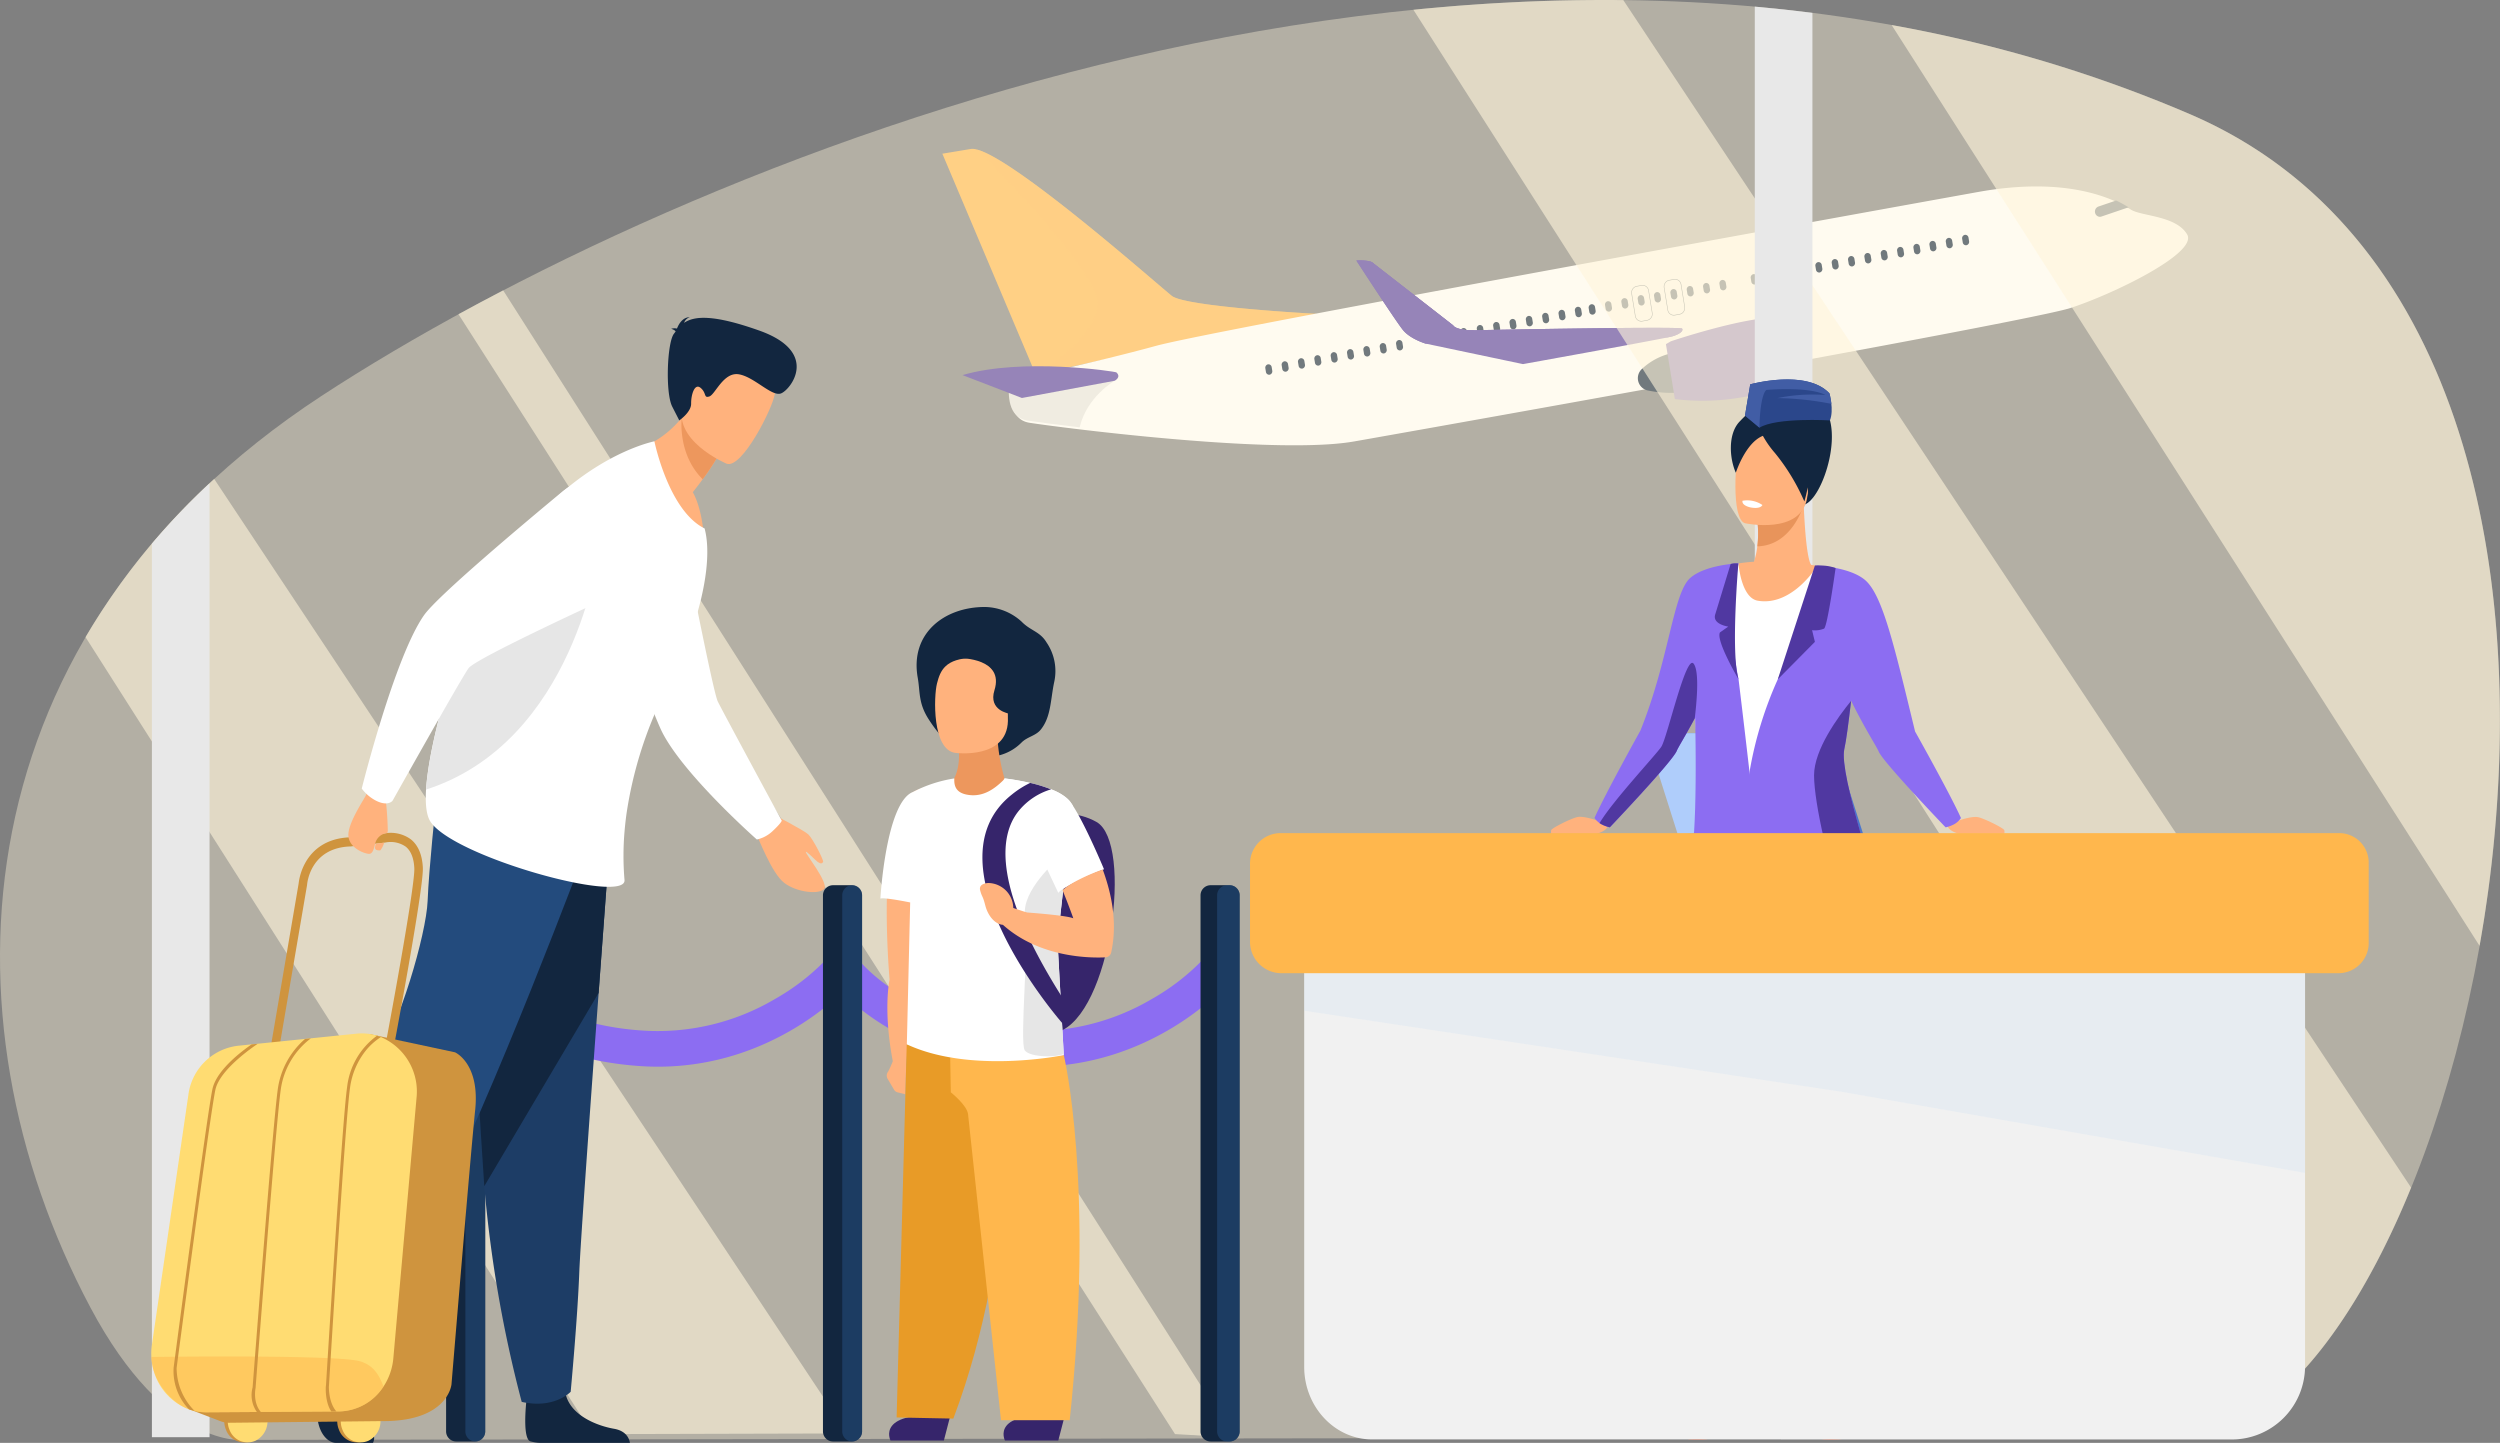 <svg xmlns="http://www.w3.org/2000/svg" width="548" height="316.279" viewBox="0 0 548 316.279">
  <rect x="0" y="0" width="548" height="316.279" fill="#808080" stroke="none"/>
  <g id="banner-princiapal" transform="translate(-862 -165.279)">
    <g id="Group_92249" data-name="Group 92249" transform="translate(1068.564 197.906)">
      <path id="Path_134944" data-name="Path 134944" d="M-3534.678,724.155l20.446,48.353.564-.122,61.033-13.122s-28.643-1.51-31.733-3.933c-2.91-2.284-33.936-29.779-42.726-32.085a3.381,3.381,0,0,0-1.356-.128Z" transform="translate(3534.678 -723.092)" fill="#ffb74d"/>
      <path id="Path_134945" data-name="Path 134945" d="M-3509.2,772.461l61.033-13.122s-28.644-1.51-31.732-3.934c-2.91-2.284-33.937-29.779-42.727-32.085,8.084,8.112,26.859,27.683,26.419,34.054C-3496.623,763.443-3505,769.695-3509.2,772.461Z" transform="translate(3530.207 -723.167)" fill="#ffb74d" opacity="0.5" style="mix-blend-mode: multiply;isolation: isolate"/>
      <path id="Path_134946" data-name="Path 134946" d="M-3506.753,787.154c1.428.228,5.69.818,11.534,1.513,16.8,2,46.65,4.876,59.647,2.594,11.659-2.046,73.311-13.016,115.937-20.994,21.4-4.005,38.01-7.259,41.077-8.25,9.167-2.963,28.009-12.02,25.62-16.129s-9.931-3.993-12.254-5.4c-.032-.019-.063-.038-.1-.06a30.086,30.086,0,0,0-2.725-1.489c-4.591-2.2-14.148-5.265-30.3-2.446,0,0-25.688,4.626-57.736,10.474-49.675,9.065-114.63,21.064-122.859,23.321-13.535,3.713-31.546,7.541-31.546,7.541s-.1.463-.182,1.189C-3510.912,781.377-3510.985,786.471-3506.753,787.154Z" transform="translate(3525.802 -727.118)" fill="#fff"/>
      <path id="Path_134947" data-name="Path 134947" d="M-3507.533,807.448c1.427.23,5.691.819,11.532,1.513,1.6-6.768,7.684-10.219,7.684-10.219l-23.106.572C-3511.692,801.67-3511.767,806.766-3507.533,807.448Z" transform="translate(3526.092 -747.91)" fill="#e6e6e6"/>
      <g id="Group_92247" data-name="Group 92247" transform="translate(70.788 11.326)">
        <g id="Group_92245" data-name="Group 92245" transform="translate(80.241)">
          <g id="Group_92242" data-name="Group 92242" transform="translate(26.159 7.518)">
            <path id="Path_134948" data-name="Path 134948" d="M-3241.3,762.027a.712.712,0,0,1,.815.613l.128.785a.753.753,0,0,1-.574.872.713.713,0,0,1-.815-.613l-.129-.785A.753.753,0,0,1-3241.3,762.027Z" transform="translate(3248.89 -754.705)" fill="#12263f"/>
            <path id="Path_134949" data-name="Path 134949" d="M-3252.436,763.964a.712.712,0,0,1,.815.613l.127.785a.751.751,0,0,1-.573.87.712.712,0,0,1-.815-.612l-.128-.785A.752.752,0,0,1-3252.436,763.964Z" transform="translate(3253.02 -755.341)" fill="#12263f"/>
            <path id="Path_134950" data-name="Path 134950" d="M-3235.6,761.036a.713.713,0,0,1,.815.613l.128.786a.752.752,0,0,1-.574.871.713.713,0,0,1-.815-.613l-.128-.785A.752.752,0,0,1-3235.6,761.036Z" transform="translate(3246.777 -754.38)" fill="#12263f"/>
            <path id="Path_134951" data-name="Path 134951" d="M-3229.909,760.045a.713.713,0,0,1,.815.613l.128.786a.751.751,0,0,1-.573.871.713.713,0,0,1-.815-.613l-.128-.785A.753.753,0,0,1-3229.909,760.045Z" transform="translate(3244.665 -754.055)" fill="#12263f"/>
            <path id="Path_134952" data-name="Path 134952" d="M-3224.215,759.054a.714.714,0,0,1,.816.613l.128.786a.752.752,0,0,1-.574.871.713.713,0,0,1-.815-.614l-.127-.786A.752.752,0,0,1-3224.215,759.054Z" transform="translate(3242.552 -753.73)" fill="#12263f"/>
            <path id="Path_134953" data-name="Path 134953" d="M-3218.519,758.064h0a.713.713,0,0,1,.815.613l.128.786a.752.752,0,0,1-.573.871h0a.713.713,0,0,1-.815-.613l-.128-.785A.751.751,0,0,1-3218.519,758.064Z" transform="translate(3240.439 -753.405)" fill="#12263f"/>
            <path id="Path_134954" data-name="Path 134954" d="M-3212.825,757.073a.712.712,0,0,1,.816.613l.128.786a.752.752,0,0,1-.574.871.713.713,0,0,1-.815-.613l-.128-.785A.753.753,0,0,1-3212.825,757.073Z" transform="translate(3238.327 -753.08)" fill="#12263f"/>
            <path id="Path_134955" data-name="Path 134955" d="M-3207.129,756.082a.712.712,0,0,1,.815.613l.128.786a.752.752,0,0,1-.573.871.713.713,0,0,1-.816-.613l-.127-.786A.752.752,0,0,1-3207.129,756.082Z" transform="translate(3236.215 -752.755)" fill="#12263f"/>
            <path id="Path_134956" data-name="Path 134956" d="M-3201.433,755.091a.713.713,0,0,1,.815.613l.128.786a.752.752,0,0,1-.574.871.713.713,0,0,1-.815-.613l-.127-.786A.752.752,0,0,1-3201.433,755.091Z" transform="translate(3234.102 -752.43)" fill="#12263f"/>
            <path id="Path_134957" data-name="Path 134957" d="M-3195.739,754.1a.713.713,0,0,1,.815.613l.128.785a.752.752,0,0,1-.573.871.713.713,0,0,1-.816-.613l-.127-.785A.751.751,0,0,1-3195.739,754.1Z" transform="translate(3231.99 -752.105)" fill="#12263f"/>
            <path id="Path_134958" data-name="Path 134958" d="M-3190.158,753.13a.713.713,0,0,1,.815.613l.128.786a.752.752,0,0,1-.573.871.713.713,0,0,1-.816-.613l-.128-.785A.753.753,0,0,1-3190.158,753.13Z" transform="translate(3229.92 -751.787)" fill="#12263f"/>
            <path id="Path_134959" data-name="Path 134959" d="M-3184.462,752.139a.713.713,0,0,1,.815.613l.128.785a.753.753,0,0,1-.574.871.712.712,0,0,1-.815-.613l-.128-.785A.752.752,0,0,1-3184.462,752.139Z" transform="translate(3227.808 -751.462)" fill="#12263f"/>
            <path id="Path_134960" data-name="Path 134960" d="M-3178.767,751.148a.713.713,0,0,1,.815.613l.128.786a.752.752,0,0,1-.573.87.712.712,0,0,1-.816-.612l-.128-.786A.753.753,0,0,1-3178.767,751.148Z" transform="translate(3225.695 -751.137)" fill="#12263f"/>
          </g>
          <path id="Path_134961" data-name="Path 134961" d="M-3132.312,741.27l3.895-1.322a30.38,30.38,0,0,1,2.725,1.489l-5.965,2.029a1.008,1.008,0,0,1-.342.053,1.1,1.1,0,0,1-1.013-.8A1.174,1.174,0,0,1-3132.312,741.27Z" transform="translate(3234.684 -739.948)" fill="#12263f"/>
          <g id="Group_92243" data-name="Group 92243" transform="translate(7.118 17.202)">
            <path id="Path_134962" data-name="Path 134962" d="M-3281.116,773.552a1.3,1.3,0,0,0,.238-.022l1.089-.2a1.364,1.364,0,0,0,.893-.606,1.545,1.545,0,0,0,.233-1.1l-.79-4.849a1.393,1.393,0,0,0-1.6-1.2l-1.089.2a1.363,1.363,0,0,0-.892.606,1.542,1.542,0,0,0-.233,1.1l.79,4.849A1.414,1.414,0,0,0-3281.116,773.552Zm.219-.139a1.285,1.285,0,0,1-1.472-1.105l-.79-4.849a1.422,1.422,0,0,1,.215-1.013,1.257,1.257,0,0,1,.82-.558l1.09-.2a1.284,1.284,0,0,1,1.471,1.105l.789,4.849a1.422,1.422,0,0,1-.214,1.013,1.258,1.258,0,0,1-.822.558Z" transform="translate(3283.287 -765.548)" fill="#12263f"/>
          </g>
          <g id="Group_92244" data-name="Group 92244" transform="translate(0 18.524)">
            <path id="Path_134963" data-name="Path 134963" d="M-3292.43,775.521a1.294,1.294,0,0,0,.237-.022l1.09-.2a1.472,1.472,0,0,0,1.125-1.707l-.79-4.849a1.392,1.392,0,0,0-1.6-1.2l-1.09.2a1.474,1.474,0,0,0-1.125,1.707l.79,4.849A1.414,1.414,0,0,0-3292.43,775.521Zm.219-.138a1.284,1.284,0,0,1-1.471-1.105l-.789-4.849a1.355,1.355,0,0,1,1.034-1.572l1.09-.2a1.285,1.285,0,0,1,1.472,1.105l.789,4.849a1.354,1.354,0,0,1-1.035,1.571Z" transform="translate(3294.602 -767.516)" fill="#12263f"/>
          </g>
        </g>
        <g id="Group_92246" data-name="Group 92246" transform="translate(0 17.404)">
          <path id="Path_134964" data-name="Path 134964" d="M-3421.57,793.386a.713.713,0,0,1,.816.613l.128.786a.753.753,0,0,1-.574.871.713.713,0,0,1-.815-.613l-.128-.786A.753.753,0,0,1-3421.57,793.386Z" transform="translate(3422.154 -774.879)" fill="#12263f"/>
          <path id="Path_134965" data-name="Path 134965" d="M-3415.874,792.4a.713.713,0,0,1,.815.612l.128.785a.752.752,0,0,1-.573.871.713.713,0,0,1-.816-.613l-.128-.786A.751.751,0,0,1-3415.874,792.4Z" transform="translate(3420.041 -774.554)" fill="#12263f"/>
          <path id="Path_134966" data-name="Path 134966" d="M-3410.179,791.4a.713.713,0,0,1,.816.613l.128.785a.752.752,0,0,1-.574.871.712.712,0,0,1-.815-.613l-.128-.785A.752.752,0,0,1-3410.179,791.4Z" transform="translate(3417.928 -774.229)" fill="#12263f"/>
          <path id="Path_134967" data-name="Path 134967" d="M-3404.483,790.414a.713.713,0,0,1,.815.613l.128.786a.752.752,0,0,1-.574.871.713.713,0,0,1-.815-.613l-.128-.785A.751.751,0,0,1-3404.483,790.414Z" transform="translate(3415.816 -773.904)" fill="#12263f"/>
          <path id="Path_134968" data-name="Path 134968" d="M-3398.789,789.422a.712.712,0,0,1,.816.613l.128.785a.752.752,0,0,1-.573.871.712.712,0,0,1-.815-.613l-.128-.786A.752.752,0,0,1-3398.789,789.422Z" transform="translate(3413.704 -773.579)" fill="#12263f"/>
          <path id="Path_134969" data-name="Path 134969" d="M-3393.093,788.433a.712.712,0,0,1,.815.612l.128.786a.752.752,0,0,1-.574.871.713.713,0,0,1-.816-.613l-.127-.785A.751.751,0,0,1-3393.093,788.433Z" transform="translate(3411.591 -773.254)" fill="#12263f"/>
          <path id="Path_134970" data-name="Path 134970" d="M-3387.4,787.441a.713.713,0,0,1,.815.614l.128.785a.752.752,0,0,1-.573.871.712.712,0,0,1-.815-.612l-.128-.785A.753.753,0,0,1-3387.4,787.441Z" transform="translate(3409.479 -772.928)" fill="#12263f"/>
          <path id="Path_134971" data-name="Path 134971" d="M-3381.7,786.451a.712.712,0,0,1,.815.613l.128.786a.752.752,0,0,1-.573.871.713.713,0,0,1-.815-.613l-.128-.785A.753.753,0,0,1-3381.7,786.451Z" transform="translate(3407.366 -772.604)" fill="#12263f"/>
          <path id="Path_134972" data-name="Path 134972" d="M-3376.009,785.46a.714.714,0,0,1,.816.613l.128.786a.752.752,0,0,1-.574.871.712.712,0,0,1-.815-.613l-.128-.786A.752.752,0,0,1-3376.009,785.46Z" transform="translate(3405.254 -772.279)" fill="#12263f"/>
          <path id="Path_134973" data-name="Path 134973" d="M-3308.9,773.786a.713.713,0,0,1,.816.613l.128.786a.752.752,0,0,1-.574.871.712.712,0,0,1-.815-.613l-.128-.786A.753.753,0,0,1-3308.9,773.786Z" transform="translate(3380.363 -768.449)" fill="#12263f"/>
          <path id="Path_134974" data-name="Path 134974" d="M-3303.205,772.795a.714.714,0,0,1,.816.614l.128.785a.753.753,0,0,1-.574.871h0a.714.714,0,0,1-.816-.613l-.127-.786A.752.752,0,0,1-3303.205,772.795Z" transform="translate(3378.251 -768.124)" fill="#12263f"/>
          <path id="Path_134975" data-name="Path 134975" d="M-3297.51,771.8a.713.713,0,0,1,.816.613l.128.786a.753.753,0,0,1-.574.871.713.713,0,0,1-.815-.613l-.128-.786A.751.751,0,0,1-3297.51,771.8Z" transform="translate(3376.138 -767.799)" fill="#12263f"/>
          <path id="Path_134976" data-name="Path 134976" d="M-3291.815,770.814a.713.713,0,0,1,.815.613l.128.786a.752.752,0,0,1-.574.871.712.712,0,0,1-.815-.613l-.129-.786A.753.753,0,0,1-3291.815,770.814Z" transform="translate(3374.026 -767.474)" fill="#12263f"/>
          <path id="Path_134977" data-name="Path 134977" d="M-3286.12,769.823a.713.713,0,0,1,.815.613l.128.785a.752.752,0,0,1-.574.871.713.713,0,0,1-.815-.613l-.128-.786A.753.753,0,0,1-3286.12,769.823Z" transform="translate(3371.913 -767.149)" fill="#12263f"/>
          <path id="Path_134978" data-name="Path 134978" d="M-3280.425,768.832a.713.713,0,0,1,.816.614l.128.785a.753.753,0,0,1-.573.871.713.713,0,0,1-.816-.614l-.128-.785A.753.753,0,0,1-3280.425,768.832Z" transform="translate(3369.801 -766.824)" fill="#12263f"/>
          <path id="Path_134979" data-name="Path 134979" d="M-3274.729,767.842a.713.713,0,0,1,.816.613l.128.786a.753.753,0,0,1-.574.871.712.712,0,0,1-.815-.613l-.128-.785A.752.752,0,0,1-3274.729,767.842Z" transform="translate(3367.688 -766.499)" fill="#12263f"/>
          <path id="Path_134980" data-name="Path 134980" d="M-3269.034,766.851a.712.712,0,0,1,.815.613l.128.786a.753.753,0,0,1-.573.871.712.712,0,0,1-.815-.613l-.128-.786A.752.752,0,0,1-3269.034,766.851Z" transform="translate(3365.576 -766.174)" fill="#12263f"/>
          <path id="Path_134981" data-name="Path 134981" d="M-3263.339,765.86a.712.712,0,0,1,.815.613l.129.785a.752.752,0,0,1-.574.871.712.712,0,0,1-.815-.613l-.128-.785A.753.753,0,0,1-3263.339,765.86Z" transform="translate(3363.464 -765.849)" fill="#12263f"/>
          <path id="Path_134982" data-name="Path 134982" d="M-3359.267,782.548a.713.713,0,0,1,.815.613l.128.786a.753.753,0,0,1-.574.871.712.712,0,0,1-.815-.613l-.128-.785A.752.752,0,0,1-3359.267,782.548Z" transform="translate(3399.044 -771.323)" fill="#12263f"/>
          <path id="Path_134983" data-name="Path 134983" d="M-3353.572,781.557a.714.714,0,0,1,.816.613l.128.785a.752.752,0,0,1-.573.871.713.713,0,0,1-.816-.613l-.128-.786A.752.752,0,0,1-3353.572,781.557Z" transform="translate(3396.932 -770.998)" fill="#12263f"/>
          <path id="Path_134984" data-name="Path 134984" d="M-3347.877,780.566a.713.713,0,0,1,.815.614l.128.785a.751.751,0,0,1-.573.871.713.713,0,0,1-.815-.613l-.128-.786A.753.753,0,0,1-3347.877,780.566Z" transform="translate(3394.82 -770.673)" fill="#12263f"/>
          <path id="Path_134985" data-name="Path 134985" d="M-3342.181,779.576a.713.713,0,0,1,.815.613l.128.786a.752.752,0,0,1-.574.871.714.714,0,0,1-.815-.613l-.128-.786A.753.753,0,0,1-3342.181,779.576Z" transform="translate(3392.708 -770.348)" fill="#12263f"/>
          <path id="Path_134986" data-name="Path 134986" d="M-3336.487,778.585a.714.714,0,0,1,.816.613l.127.786a.752.752,0,0,1-.573.871.713.713,0,0,1-.815-.613l-.128-.786A.753.753,0,0,1-3336.487,778.585Z" transform="translate(3390.595 -770.023)" fill="#12263f"/>
          <path id="Path_134987" data-name="Path 134987" d="M-3330.792,777.594a.714.714,0,0,1,.816.613l.128.786a.752.752,0,0,1-.574.871.713.713,0,0,1-.815-.613l-.128-.786A.752.752,0,0,1-3330.792,777.594Z" transform="translate(3388.483 -769.698)" fill="#12263f"/>
          <path id="Path_134988" data-name="Path 134988" d="M-3325.1,776.6a.713.713,0,0,1,.815.613l.128.785a.753.753,0,0,1-.574.871.713.713,0,0,1-.815-.613l-.128-.785A.752.752,0,0,1-3325.1,776.6Z" transform="translate(3386.371 -769.373)" fill="#12263f"/>
          <path id="Path_134989" data-name="Path 134989" d="M-3319.4,775.613a.713.713,0,0,1,.816.613l.128.786a.753.753,0,0,1-.574.871.712.712,0,0,1-.815-.613l-.128-.786A.751.751,0,0,1-3319.4,775.613Z" transform="translate(3384.258 -769.048)" fill="#12263f"/>
          <path id="Path_134990" data-name="Path 134990" d="M-3313.707,774.622a.714.714,0,0,1,.816.613l.127.786a.752.752,0,0,1-.574.871.712.712,0,0,1-.815-.612l-.128-.786A.751.751,0,0,1-3313.707,774.622Z" transform="translate(3382.146 -768.723)" fill="#12263f"/>
        </g>
      </g>
      <path id="Path_134991" data-name="Path 134991" d="M-3290.268,797.861a2.754,2.754,0,0,1-1.139-4.726,13.952,13.952,0,0,1,6.558-3.438c5.4-.944,3.645,8.254,1.856,8.646A25.735,25.735,0,0,1-3290.268,797.861Z" transform="translate(3444.786 -744.921)" fill="#12263f"/>
      <path id="Path_134992" data-name="Path 134992" d="M-3282.555,783.941l1.962,12.045a49.559,49.559,0,0,0,14.8-.413,40.19,40.19,0,0,0,11.091-3.231,13.975,13.975,0,0,0,1.852-1.032l-2.056-12.626a5.467,5.467,0,0,0-2.11-.542c-7.18-.657-24.467,5.181-24.467,5.181Z" transform="translate(3441.162 -741.135)" fill="#5038a1"/>
      <path id="Path_134993" data-name="Path 134993" d="M-3241.95,778.166l2.313,14.2a13.976,13.976,0,0,0,1.852-1.032l-2.056-12.626A5.471,5.471,0,0,0-3241.95,778.166Z" transform="translate(3426.101 -741.16)" fill="#ffb74d"/>
      <g id="Group_92248" data-name="Group 92248" transform="translate(90.746 24.439)">
        <path id="Path_134994" data-name="Path 134994" d="M-3390.427,759.508s8.615,13.266,10.228,15.244,4.974,2.972,4.974,2.972l.02,0,21.308,4.486s26.068-4.693,31.734-5.858h0c.514-.107.861-.184,1-.225,1.715-.5,2.491-1.242,2.134-1.715s-40.759.26-45.229.372l-.128,0c-4.353.086-4.815-1.063-4.815-1.063l-17.352-13.5a2.034,2.034,0,0,0-.994-.55A9.22,9.22,0,0,0-3390.427,759.508Z" transform="translate(3390.427 -759.464)" fill="#5038a1"/>
        <path id="Path_134995" data-name="Path 134995" d="M-3385.844,759.781c4.681,3.878,17.627,14.567,18.842,15.256,1.3.742,37.616,1.278,46.538,1.422h0c.513-.107.86-.184,1-.225,1.715-.5,2.492-1.243,2.134-1.715s-40.759.26-45.229.372-4.944-1.06-4.944-1.06l-17.351-13.5A2.033,2.033,0,0,0-3385.844,759.781Z" transform="translate(3388.727 -759.568)" fill="#5038a1"/>
        <path id="Path_134996" data-name="Path 134996" d="M-3390.427,759.508s8.615,13.266,10.228,15.244,4.974,2.972,4.974,2.972l.02,0a43.945,43.945,0,0,0,10.823-2.938c-4.353.086-4.815-1.063-4.815-1.063l-17.352-13.5a2.034,2.034,0,0,0-.994-.55A9.22,9.22,0,0,0-3390.427,759.508Z" transform="translate(3390.427 -759.464)" fill="#5038a1"/>
      </g>
      <path id="Path_134997" data-name="Path 134997" d="M-3493.919,795.361c-.229-.214-20.662-3.274-33.726.592l13.014,5.015,20.336-3.778S-3492.772,796.427-3493.919,795.361Z" transform="translate(3532.07 -746.357)" fill="#5038a1"/>
    </g>
    <path id="Path_134998" data-name="Path 134998" d="M-3382.86,699.614c-150.832-64.988-332.341,11.064-409.749,61.744-79.224,51.869-84.587,135.78-50.635,199.731,16.6,31.266,33.654,29.069,33.654,29.069s387.868-.574,424.7-.574C-3323.44,989.584-3265.52,750.171-3382.86,699.614Z" transform="translate(4725.034 -509.258)" fill="#fff5db" opacity="0.4"/>
    <g id="Group_92251" data-name="Group 92251" transform="translate(880.743 165.28)" opacity="0.6">
      <path id="Path_135000" data-name="Path 135000" d="M-3667.815,1040l-138.812-209.235a149.64,149.64,0,0,0-28.2,34.68l111.163,174.707Z" transform="translate(3834.83 -725.79)" fill="#fff5db"/>
      <path id="Path_135001" data-name="Path 135001" d="M-3534.892,1020.71l-160.182-251.453q-5.029,2.619-9.8,5.227l157.066,245.478Z" transform="translate(3786.626 -705.611)" fill="#fff5db"/>
      <path id="Path_135002" data-name="Path 135002" d="M-3372.139,676.68l192.278,301.155c9.877-9.664,18.973-24.715,26.416-42.978l-172.687-260.3A414.538,414.538,0,0,0-3372.139,676.68Z" transform="translate(3663.212 -674.538)" fill="#fff5db"/>
      <path id="Path_135003" data-name="Path 135003" d="M-3140,702.294a300.381,300.381,0,0,0-65.5-19.587l128.872,201.832C-3064.089,813.993-3075.863,729.93-3140,702.294Z" transform="translate(3601.405 -677.218)" fill="#fff5db"/>
    </g>
    <g id="Group_92256" data-name="Group 92256" transform="translate(959.785 359.317)">
      <g id="Group_92254" data-name="Group 92254" transform="translate(2.192 16.371)">
        <path id="Path_135026" data-name="Path 135026" d="M-3659.852,1011.082c25.5,0,41.046-16.93,41.724-17.683l-5.267-5.409,2.633,2.7-2.628-2.711a49.074,49.074,0,0,1-10.759,8.231,50.527,50.527,0,0,1-28.9,6.963c-24.4-1.521-35.307-15.365-35.414-15.5l-5.649,4.951c.521.678,13.074,16.627,40.636,18.345Q-3661.631,1011.083-3659.852,1011.082Z" transform="translate(3704.11 -987.673)" fill="#8c6df2"/>
      </g>
      <g id="Group_92255" data-name="Group 92255" transform="translate(84.798 16.371)">
        <path id="Path_135027" data-name="Path 135027" d="M-3528.54,1011.082c25.5,0,41.046-16.93,41.724-17.683l-5.267-5.409,2.634,2.7-2.628-2.711a49.1,49.1,0,0,1-10.759,8.231,50.526,50.526,0,0,1-28.9,6.963c-24.4-1.521-35.306-15.365-35.414-15.5l-5.649,4.951c.521.678,13.075,16.627,40.637,18.345Q-3530.32,1011.083-3528.54,1011.082Z" transform="translate(3572.798 -987.673)" fill="#8c6df2"/>
      </g>
      <path id="Path_135028" data-name="Path 135028" d="M-3444.718,965.493v117.571a2.217,2.217,0,0,0,2.237,2.184h4.1a2.217,2.217,0,0,0,2.237-2.184V965.493a2.217,2.217,0,0,0-2.237-2.184h-4.1A2.217,2.217,0,0,0-3444.718,965.493Z" transform="translate(3610.09 -963.309)" fill="#12263f"/>
      <path id="Path_135029" data-name="Path 135029" d="M-3438.939,965.493v117.571a2.217,2.217,0,0,0,2.236,2.184h.466a2.217,2.217,0,0,0,2.237-2.184V965.493a2.218,2.218,0,0,0-2.237-2.184h-.466A2.217,2.217,0,0,0-3438.939,965.493Z" transform="translate(3607.946 -963.309)" fill="#265287" opacity="0.5"/>
      <path id="Path_135030" data-name="Path 135030" d="M-3576.282,965.493v117.571a2.217,2.217,0,0,0,2.237,2.184h4.163a2.215,2.215,0,0,0,2.175-2.182V965.493a2.214,2.214,0,0,0-2.175-2.182c-.021,0-.041,0-.062,0h-4.1A2.218,2.218,0,0,0-3576.282,965.493Z" transform="translate(3658.889 -963.309)" fill="#12263f"/>
      <path id="Path_135031" data-name="Path 135031" d="M-3569.564,965.494v117.571a2.215,2.215,0,0,0,2.173,2.182,2.215,2.215,0,0,0,2.176-2.182V965.494a2.214,2.214,0,0,0-2.176-2.182A2.214,2.214,0,0,0-3569.564,965.494Z" transform="translate(3656.397 -963.31)" fill="#265287" opacity="0.5"/>
      <path id="Path_135032" data-name="Path 135032" d="M-3707.594,965.493v117.571a2.217,2.217,0,0,0,2.237,2.184h4.162a2.214,2.214,0,0,0,2.176-2.182V965.493a2.214,2.214,0,0,0-2.176-2.182.608.608,0,0,0-.061,0h-4.1A2.218,2.218,0,0,0-3707.594,965.493Z" transform="translate(3707.594 -963.309)" fill="#12263f"/>
      <path id="Path_135033" data-name="Path 135033" d="M-3700.877,965.494v117.571a2.215,2.215,0,0,0,2.173,2.182,2.214,2.214,0,0,0,2.176-2.182V965.494a2.213,2.213,0,0,0-2.176-2.182A2.214,2.214,0,0,0-3700.877,965.494Z" transform="translate(3705.103 -963.31)" fill="#265287" opacity="0.5"/>
    </g>
    <g id="Group_92258" data-name="Group 92258" transform="translate(1222.726 325.987)">
      <path id="Path_135037" data-name="Path 135037" d="M-3241.52,936.035h-40.066l-7.083-22.329h40.066Z" transform="translate(3289.269 -913.706)" fill="#4a75cb"/>
      <path id="Path_135038" data-name="Path 135038" d="M-3242.473,936.035h-40.066l-7.083-22.329h40.066Z" transform="translate(3289.622 -913.706)" fill="#afcdfb"/>
      <path id="Path_135039" data-name="Path 135039" d="M-3239.966,939.1l-38.4,5.263h40.066Z" transform="translate(3285.446 -922.038)" fill="#4a75cb" opacity="0.5"/>
    </g>
    <g id="Group_92260" data-name="Group 92260" transform="translate(1254.417 310.506)">
      <path id="Path_135088" data-name="Path 135088" d="M1.181-.011l2.137-.02a1.119,1.119,0,0,1,1.169,1.1L4.431,6.449a1.174,1.174,0,0,1-1.192,1.12L1.1,7.589a1.119,1.119,0,0,1-1.169-1.1l.055-5.383A1.174,1.174,0,0,1,1.181-.011Z" transform="matrix(0.152, -0.988, 0.988, 0.152, 0, 4.452)" fill="#ffb74d"/>
      <path id="Path_135089" data-name="Path 135089" d="M0,0,1.991.02l.027,2.842L.027,2.842Z" transform="translate(1.451 0.933) rotate(8.725)" fill="#12263f"/>
      <path id="Path_135042" data-name="Path 135042" d="M-3230.078,893.887l-2.446-.4a.354.354,0,0,1-.279-.406h0a.337.337,0,0,1,.38-.3l2.446.4a.355.355,0,0,1,.279.405h0A.338.338,0,0,1-3230.078,893.887Z" transform="translate(3236.858 -891.36)" fill="#12263f"/>
      <path id="Path_135043" data-name="Path 135043" d="M-3230.114,895.563l-2.853-.468a.134.134,0,0,1-.106-.154h0a.128.128,0,0,1,.145-.113l2.853.468a.137.137,0,0,1,.107.155h0A.13.13,0,0,1-3230.114,895.563Z" transform="translate(3236.957 -892.031)" fill="#12263f"/>
      <path id="Path_135044" data-name="Path 135044" d="M-3230.214,896.211l-2.852-.468a.134.134,0,0,1-.106-.154h0a.129.129,0,0,1,.145-.114l2.853.468a.135.135,0,0,1,.106.155h0A.128.128,0,0,1-3230.214,896.211Z" transform="translate(3236.993 -892.244)" fill="#12263f"/>
    </g>
    <g id="Group_92261" data-name="Group 92261" transform="translate(1054.976 298.33)">
      <path id="Path_135045" data-name="Path 135045" d="M-3513.759,942.4s10.772-5.238,18.922-.656,3.168,42.4-8.487,46.064h0S-3528.343,1020.288-3513.759,942.4Z" transform="translate(3542.201 -894.63)" fill="#36256b"/>
      <path id="Path_135046" data-name="Path 135046" d="M-3546.087,944.079c-.531-4.423.5-12.443.5-12.443s-3.659-.2-5.708,4.95c-4.246,10.677-2.4,33.722-2.144,37.021,0,0-1.458,6.552.708,17.883a20.061,20.061,0,0,1-1.009,2.266,1.294,1.294,0,0,0-.106.146h0a1.415,1.415,0,0,0-.018,1.451l1.4,2.375a1.264,1.264,0,0,0,.53.5h0a1.2,1.2,0,0,0,.217.083l1.738.438.172-6.324s-.011,0-.02,0C-3549.223,986.2-3545.6,948.14-3546.087,944.079Zm-4.489,48.8-.036-.052.074.047C-3550.556,992.883-3550.57,992.887-3550.575,992.88Z" transform="translate(3555.455 -891.93)" fill="#ffb27d"/>
      <path id="Path_135047" data-name="Path 135047" d="M-3499.97,1136.408l-1.385,5.338h-11.7S-3516.533,1134.922-3499.97,1136.408Z" transform="translate(3540.359 -959.038)" fill="#36256b"/>
      <path id="Path_135048" data-name="Path 135048" d="M-3539.84,1136.408l-1.385,5.338h-11.7S-3556.4,1134.922-3539.84,1136.408Z" transform="translate(3555.146 -959.038)" fill="#36256b"/>
      <path id="Path_135049" data-name="Path 135049" d="M-3513.482,888.965a11.1,11.1,0,0,0-1.7-8.668c-1.459-2.413-3.507-2.518-5.477-4.561a12.211,12.211,0,0,0-8.059-3.19c-8.8,0-16.423,5.755-14.685,15.515.552,3.1.085,5.543,2.439,9.169,2.936,4.524,6.508,8.155,12.246,8.155a10.57,10.57,0,0,0,8.059-3.12c1.279-1.291,3.112-1.449,4.237-2.854C-3514.146,896.571-3514.316,892.831-3513.482,888.965Z" transform="translate(3551.595 -872.546)" fill="#12263f"/>
      <path id="Path_135050" data-name="Path 135050" d="M-3530.781,911.8s1.931,7.972-1.972,11.362l10.97,5.988,1.444-7.751a40.582,40.582,0,0,1-1.5-14.488Z" transform="translate(3547.553 -883.819)" fill="#ed975d"/>
      <path id="Path_135051" data-name="Path 135051" d="M-3532.713,909.978s11.228,1.461,11.468-6.988-4.44-13.922-7.564-13.859c-6.229.124-7.257,2.813-7.979,5.613S-3537.882,909.383-3532.713,909.978Z" transform="translate(3549.204 -877.987)" fill="#ffb27d"/>
      <path id="Path_135052" data-name="Path 135052" d="M-3548.4,1015.189l22.189,1.959s2.606,41.568-11.974,80.1l-12.432-.253Z" transform="translate(3554.18 -919.341)" fill="#e89b27"/>
      <path id="Path_135053" data-name="Path 135053" d="M-3507.043,1018.743s6.827,28.328,1.291,80.027l-15.061,0-7.224-67.121c-.275-1.988-3.775-4.755-3.775-4.755l-.136-7.67Z" transform="translate(3547.254 -920.507)" fill="#ffb74d"/>
      <path id="Path_135054" data-name="Path 135054" d="M-3515.565,947.117l1.452-12.729c-.22-.329-.4-.61-.617-.892-2.55-3.335-12.356-4.791-14.335-5.026a2.383,2.383,0,0,1-.367.5c-1.8,1.738-4.251,3.589-7.5,3.119-2.771-.376-3.223-1.926-3.135-3.617a29.564,29.564,0,0,0-9.106,2.984c-5.914,2.368-7.1,23.353-7.1,23.353.785-.25,4.71.484,6.531.847l-.733,31.107c14.115,6.576,34.433,2.349,34.433,2.349l-.043-.188-1.363-24.895,1.275-11.368Z" transform="translate(3556.279 -890.892)" fill="#fff"/>
      <path id="Path_135055" data-name="Path 135055" d="M-3506.166,996.768c.96,1.283,5.691,1.735,8.532.8l-1.385-24.86,1.9-16.91-1.84-.913s-8.079,6.922-7.135,12.44S-3507.4,995.118-3506.166,996.768Z" transform="translate(3537.833 -899.56)" fill="#e6e6e6"/>
      <path id="Path_135056" data-name="Path 135056" d="M-3491.208,948.385a68.139,68.139,0,0,0-8.926,4.274,4.183,4.183,0,0,0-1.1.893l-8.531-18.131-1.628-3.429-1.5-3.241-.131-.282s.118.009.352.047a47.317,47.317,0,0,1,5.277.939,32.2,32.2,0,0,1,4.574,1.41h.043a10.211,10.211,0,0,1,4.09,2.63c.22.282.4.564.616.892C-3495.209,938.756-3491.208,948.385-3491.208,948.385Z" transform="translate(3540.233 -890.892)" fill="#fff"/>
      <path id="Path_135057" data-name="Path 135057" d="M-3503.253,982.546s-30.388-34.712-10.995-50.072a20.3,20.3,0,0,1,4-2.537,32.139,32.139,0,0,1,4.574,1.41,14.509,14.509,0,0,0-6.948,4.556c-4.7,5.589-5.757,17.612,10.25,42.366Z" transform="translate(3543.088 -891.373)" fill="#36256b"/>
      <path id="Path_135058" data-name="Path 135058" d="M-3528.279,887.427s9.6-.006,7.391,7.03c-1.39,4.435,3.231,5.124,3.231,5.124l2.224-7.108-1.393-5.538-6.239-3.239Z" transform="translate(3545.894 -876.204)" fill="#12263f"/>
      <path id="Path_135059" data-name="Path 135059" d="M-3494.663,958.207c-2.966.978-7.444,3.107-8.807,4.538,1.508,3.7,2.356,6.154,2.356,6.154-1.134-.539-7-1.047-10.035-1.279-.345-.027-3.124-1-3.124-1a5.574,5.574,0,0,0-5.451-5.469s-2.261.014-1.8,1.662.513.933,1.117,3.275,2.182,4.123,3.861,4.229c8.058,7.237,19.154,7.3,22.5,7.13a1.36,1.36,0,0,0,1.241-1.1C-3491.532,970.47-3492.4,964.37-3494.663,958.207Z" transform="translate(3543.41 -900.648)" fill="#ffb27d"/>
    </g>
    <g id="Group_92250" data-name="Group 92250" transform="translate(1246.649 166.735)">
      <path id="Path_134999" data-name="Path 134999" d="M-3238.959,990.287V678.068q-6.312-.8-12.635-1.364V990.287Z" transform="translate(3251.594 -676.704)" fill="#e8e8e8"/>
    </g>
    <g id="Group_92253" data-name="Group 92253" transform="translate(1201.978 251.331)">
      <path id="Path_135004" data-name="Path 135004" d="M-3253.308,805.089a10.871,10.871,0,0,1,12.781-.687c6.9,4.419,1.319,21.822-2.927,22.8s-15.1-16.313-15.1-16.313S-3258.24,809.36-3253.308,805.089Z" transform="translate(3298.845 -802.602)" fill="#12263f"/>
      <path id="Path_135005" data-name="Path 135005" d="M-3312.652,941.754s-2.833-1.006-4.2-.7-5.614,2.419-5.709,2.872a1.778,1.778,0,0,0,0,.78h9.91s2.215-.46,2.593-1.854S-3312.652,941.754-3312.652,941.754Z" transform="translate(3322.604 -848.002)" fill="#ffb27d"/>
      <path id="Path_135006" data-name="Path 135006" d="M-3261.15,1130.669a2.017,2.017,0,0,1-1.239,1.759.017.017,0,0,1-.011,0c-1.319.618-3.533.478-5.924.134-.307-.044-.582-.079-.829-.1-.065-.007-.13-.013-.193-.017l-.149-.012c-2.381-.167-2.195.616-6.746.592-5.187-.029-6.941-1.9-7.179-2.691-.2-.675,2.071-1.2,4.611-1.8l.37-.089c.338-.079.678-.164,1.017-.245,3.027-.759,6.025-1.717,7.016-4.824,1.052-3.294.8-13.071.8-13.071h9.188s-2.411,10.8-2.159,13.913c.137,1.662.881,2.135,1.168,3.576q.032.151.056.3A10.27,10.27,0,0,1-3261.15,1130.669Z" transform="translate(3308.074 -903.545)" fill="#ffb27d"/>
      <g id="Group_92252" data-name="Group 92252" transform="translate(33.225 86.152)">
        <path id="Path_135007" data-name="Path 135007" d="M-3245.4,966.113c-.775,4.649-1.882,9.454-2.842,14.451-1.544,8.035-2.709,16.57-1.517,25.76a34.114,34.114,0,0,1,.254,3.892c.231,16.244-6.563,45.683-6.563,45.683a11.322,11.322,0,0,1-4.939.687,14.935,14.935,0,0,1-4.036-1.181s-.643-18.251-.682-42.8c-.027-17.792-3.3-41.219-3.959-54.985a187.943,187.943,0,0,1,.469-19.43s13.546-11.634,18.41-5.681C-3246,938.392-3242.5,948.721-3245.4,966.113Z" transform="translate(3269.789 -930.815)" fill="#415da5"/>
      </g>
      <path id="Path_135008" data-name="Path 135008" d="M-3245.1,1020.712a34.068,34.068,0,0,1,.253,3.892c-10.144-15.7-12.387-49.932-12.387-49.932l11.142,5.776s1.222,6.419,2.508,14.5C-3245.129,1002.986-3246.293,1011.521-3245.1,1020.712Z" transform="translate(3298.358 -859.05)" fill="#355493"/>
      <path id="Path_135009" data-name="Path 135009" d="M-3214.564,1130.371a2.017,2.017,0,0,1-1.24,1.759.016.016,0,0,1-.011,0c-1.32.618-3.532.478-5.924.134-.307-.044-.582-.079-.829-.1-.065-.007-.13-.013-.193-.017l-.149-.012c-2.381-.167-2.195.616-6.746.592-5.187-.029-6.941-1.9-7.18-2.691-.2-.675,2.072-1.2,4.611-1.8l.37-.089c.338-.079.678-.164,1.017-.245,3.028-.759,6.025-1.717,7.016-4.824,1.051-3.295-.451-12.921-.451-12.921l8.511-.76s-.528,10.969-.276,14.081c.137,1.662.927,2.576,1.214,4.017q.032.151.057.3A10.361,10.361,0,0,1-3214.564,1130.371Z" transform="translate(3290.796 -903.248)" fill="#ffb27d"/>
      <path id="Path_135010" data-name="Path 135010" d="M-3224.664,1062.6a19.859,19.859,0,0,1-3.763,1.442,16.952,16.952,0,0,1-4.848-.321,251.98,251.98,0,0,0-4.627-30.594,300.686,300.686,0,0,0-13.846-46.87c-1.345-3.393-6.89-19.457-7.831-23.511-2.845-12.248.011-10.929.011-10.929l24.872-3.117s3.064,1.683,4.475,18.978c.422,5.18.474,27.545,1.11,31.784a50.14,50.14,0,0,0,2.135,9.523C-3222.353,1021.095-3224.664,1062.6-3224.664,1062.6Z" transform="translate(3299.695 -850.529)" fill="#415da5"/>
      <path id="Path_135011" data-name="Path 135011" d="M-3214.564,1139.207a2.017,2.017,0,0,1-1.24,1.759.017.017,0,0,1-.011,0c-1.395.532-3.574.417-5.918.118-.307-.039-.583-.068-.834-.088-.065-.007-.13-.013-.193-.016l-.149-.012c-2.381-.167-2.195.616-6.746.592-5.187-.029-6.941-1.9-7.18-2.691-.2-.675,2.072-1.2,4.611-1.8a14.489,14.489,0,0,0,7.837,1.484c3.493-.357,7.06-1.852,9.565-2.224q.032.151.057.3A10.364,10.364,0,0,1-3214.564,1139.207Z" transform="translate(3290.796 -912.083)" fill="#b84c42"/>
      <path id="Path_135012" data-name="Path 135012" d="M-3261.15,1139.207a2.017,2.017,0,0,1-1.239,1.759.019.019,0,0,1-.011,0c-1.395.532-3.574.417-5.918.118-.307-.039-.583-.068-.834-.088-.065-.007-.13-.013-.193-.016l-.149-.012c-2.381-.167-2.195.616-6.746.592-5.187-.029-6.941-1.9-7.179-2.691-.2-.675,2.071-1.2,4.611-1.8a14.493,14.493,0,0,0,7.837,1.484c3.493-.357,7.06-1.852,9.565-2.224q.032.151.056.3A10.271,10.271,0,0,1-3261.15,1139.207Z" transform="translate(3308.074 -912.083)" fill="#b84c42"/>
      <path id="Path_135013" data-name="Path 135013" d="M-3262.331,852.046c.179,0,1.34-.226,3.393-.359a17.323,17.323,0,0,0,.746-3.37,23.586,23.586,0,0,0,.074-4.912c-.051-.561-.1-.886-.1-.886l10.19-3.314c.122,2.877.274,5.126.433,6.887.477,5.166,1.045,6.116,1.218,6.289a78.444,78.444,0,0,1,8.482,1.835s-8.225,40.249-5.431,47.834a84.493,84.493,0,0,1,3.856,14.318l-30.31.4s.423-26.039-.974-35.254S-3262.331,852.046-3262.331,852.046Z" transform="translate(3303.424 -814.609)" fill="#ffb27d"/>
      <path id="Path_135014" data-name="Path 135014" d="M-3250.722,848.317c7.7-.179,10.162-9.112,10.162-9.112l-10.19,3.314s.052.325.1.886A23.6,23.6,0,0,1-3250.722,848.317Z" transform="translate(3295.952 -814.609)" fill="#e8945b"/>
      <path id="Path_135015" data-name="Path 135015" d="M-3240.919,903.21c.443,5.327,5.1,17.5,4.1,20.1-1.057,2.723-2.525,4.1-5.736,4.891a55.788,55.788,0,0,1-9.56,1.036c-9.132.484-18.917-.741-20.249-5.378-.638-2.225-.392-10.836-.054-14.811.7-8.227-.767-20.031-.981-27.669-.177-6.371,3.421-20.869,3.421-20.869s1.623-1.095,6.717-2.19c0,0,.536,7.531,4.215,8.18,6.362,1.121,11.488-5.1,12.986-7.61,0,0,7.306,1.97,9.451,4.581,2.031,2.472-.747,20.789-1.366,22.545-.534,1.508-1.038,2.979-1.477,4.458A33.1,33.1,0,0,0-3240.919,903.21Z" transform="translate(3304.357 -820.879)" fill="#fff"/>
      <path id="Path_135016" data-name="Path 135016" d="M-3181.957,941.8s2.833-1,4.2-.7,5.614,2.4,5.709,2.848a1.736,1.736,0,0,1,0,.773h-9.909s-2.215-.456-2.593-1.838S-3181.957,941.8-3181.957,941.8Z" transform="translate(3271.41 -848.018)" fill="#ffb27d"/>
      <path id="Path_135017" data-name="Path 135017" d="M-3256.224,834.737s12.2,2.616,13.6-5.522,3.931-13.281-3.8-15.3-9.783.791-10.871,3.385S-3259.361,833.847-3256.224,834.737Z" transform="translate(3298.767 -806.089)" fill="#ffb27d"/>
      <path id="Path_135018" data-name="Path 135018" d="M-3251.522,838.778s-.326.966-2.622.527c0,0-1.927-.368-1.75-1.452A5.937,5.937,0,0,1-3251.522,838.778Z" transform="translate(3297.865 -814.134)" fill="#fff"/>
      <path id="Path_135019" data-name="Path 135019" d="M-3253.941,904.1a83.13,83.13,0,0,1,6.159-20.107l6.339-14.1c-.262-2.272,2.168-8.524,2.279-10.81,0,0,7.209.267,10.552,3.172,3.781,3.286,6.312,14.145,10.926,33.164,0,0,7.63,13.583,10.06,18.972a4.455,4.455,0,0,1-1.366,1.292,6.9,6.9,0,0,1-2,.752s-13.764-14.351-14.668-16.62c-.391-.979-3.132-5.175-6.049-11.148a.381.381,0,0,1-.005.042c-.54,4.7-1.076,8.768-1.482,10.552-1.274,5.592,7.926,31.4,7.5,32.955-.151.557-3.345.827-7.514.831-7.489.007-18.127-.837-19.944-2.389C-3254.661,929.37-3255.791,916.145-3253.941,904.1Z" transform="translate(3297.492 -821.132)" fill="#8c6df2"/>
      <path id="Path_135020" data-name="Path 135020" d="M-3235.446,859l-8.137,24.961,8.136-8.217-.615-2.555a5.363,5.363,0,0,0,2.628-.345c.76-.523,2.526-13.286,2.526-13.286a10.268,10.268,0,0,0-2.262-.5A19.341,19.341,0,0,0-3235.446,859Z" transform="translate(3293.294 -821.1)" fill="#5038a1"/>
      <path id="Path_135021" data-name="Path 135021" d="M-3297.38,894.973c6.3-15.584,7.144-30.142,10.924-33.457,3.344-2.932,10.553-3.2,10.553-3.2v.005l.014,0-.012.066c-.848,5.2-1.684,7.96-1.461,13.538a84.543,84.543,0,0,0,1.5,11.823s5.777,47.334,4.915,47.414c-6.534.6-15.706-6.445-15.706-6.445,1.982-5.7,1.268-32.577,1.268-32.581l-.087.165c-2.026,3.795-3.649,6.368-3.943,7.112-.9,2.29-14.669,16.766-14.669,16.766a6.847,6.847,0,0,1-1.994-.759c-.089-.056-.174-.112-.256-.169a4.392,4.392,0,0,1-1.11-1.134C-3305.011,908.674-3297.38,894.973-3297.38,894.973Z" transform="translate(3316.979 -820.878)" fill="#8c6df2"/>
      <path id="Path_135022" data-name="Path 135022" d="M-3260.355,858.315s-1.713,19.732.046,25.426c0,0-5.035-8.516-4.092-10.28l1.824-1.285s-3.523-.488-2.862-2.65,3.382-11.068,3.382-11.068a3.372,3.372,0,0,1,.775-.143Z" transform="translate(3301.431 -820.879)" fill="#5038a1"/>
      <path id="Path_135023" data-name="Path 135023" d="M-3230.942,919.5c0,6.019,3.453,21.38,6.624,28.016,4.169,0,7.363-.274,7.514-.831.425-1.559-8.775-27.364-7.5-32.956.407-1.784.943-5.848,1.483-10.552C-3225.642,906.624-3230.942,913.855-3230.942,919.5Z" transform="translate(3288.605 -835.596)" fill="#5038a1"/>
      <path id="Path_135024" data-name="Path 135024" d="M-3305.675,925.894c.081.057.166.114.256.169a6.852,6.852,0,0,0,1.994.758s13.766-14.476,14.669-16.766c.293-.744,1.917-3.317,3.943-7.112.333-2.812,1.134-10.2-.245-11.99-1.679-2.18-5.759,16.148-7.078,18.2C-3293.2,910.814-3302.822,921.048-3305.675,925.894Z" transform="translate(3316.325 -831.527)" fill="#5038a1"/>
      <path id="Path_135025" data-name="Path 135025" d="M-3258.032,809.46c6.017-6.333,9.487-6.119,12.08-4.165,1.658,1.248,4.083,5.554,4.957,6.861,1.724,2.578-2.207,15.027-2.207,15.027a15.256,15.256,0,0,0,.126-3.325c-.367,1.84-.747,3.1-.747,3.1a44.968,44.968,0,0,0-6.454-10.63,21.228,21.228,0,0,1-2.634-3.757c-3.83,1.515-5.935,8.091-5.935,8.091C-3260.233,817.553-3260.625,812.189-3258.032,809.46Z" transform="translate(3299.36 -803.088)" fill="#12263f"/>
    </g>
    <g id="Group_92257" data-name="Group 92257" transform="translate(1136 347.9)">
      <path id="Path_135034" data-name="Path 135034" d="M-3408.505,977.033a3.253,3.253,0,0,1,3.1-2.61h104.334c.072,0,.143-.01.217-.01h100.175a3.521,3.521,0,0,1,3.371,2.637c.07.243,8.1.521,8.1.764v94.734a16.085,16.085,0,0,1-16.116,15.9h-98.69a.244.244,0,0,1-.065-.015h-89.632c-8.185,0-14.883-7.154-14.883-15.9v-94.7A3.606,3.606,0,0,1-3408.505,977.033Z" transform="translate(3420.476 -955.535)" fill="#f1f1f1"/>
      <path id="Path_135035" data-name="Path 135035" d="M-3408.58,985.819V997.1l117.6,17.736,101.774,17.806V985.819c0-.243-2.7-.521-2.762-.764a3.32,3.32,0,0,0-3.12-2.637h-154.383l-40.294,2.637C-3389.858,985.3-3408.58,985.576-3408.58,985.819Z" transform="translate(3420.471 -958.161)" fill="#d2e1f1" opacity="0.32" style="mix-blend-mode: multiply;isolation: isolate"/>
      <path id="Path_135036" data-name="Path 135036" d="M-3421.01,946.318h232.521a6.464,6.464,0,0,1,6.223,6.647v17.24a6.626,6.626,0,0,1-6.378,6.813h-232.2a6.891,6.891,0,0,1-6.634-7.086v-16.7A6.723,6.723,0,0,1-3421.01,946.318Z" transform="translate(3427.482 -946.318)" fill="#ffb74d"/>
    </g>
    <g id="Group_92259" data-name="Group 92259" transform="translate(1244.499 248.457)">
      <path id="Path_135040" data-name="Path 135040" d="M-3255.012,806.244l1.153-6.853s12.3-3.418,17.364,1.986c0,0,1.038,3.68.1,5.923,0,0-11.735-.7-15.448,1.6Z" transform="translate(3255.012 -798.324)" fill="#2b478b"/>
      <path id="Path_135041" data-name="Path 135041" d="M-3250.336,800.621s9.216-.841,12.972,1.115a37.989,37.989,0,0,0-10.541.675,64.794,64.794,0,0,1,11.832,1.261,15.414,15.414,0,0,0-.422-2.3c-5.065-5.4-17.364-1.986-17.364-1.986l-1.153,6.853,3.171,2.651S-3251.8,802.059-3250.336,800.621Z" transform="translate(3255.012 -798.324)" fill="#415da5"/>
    </g>
    <path id="Path_135087" data-name="Path 135087" d="M-3797.47,832.229a157.717,157.717,0,0,0-12.635,13.228v195.851h12.635Z" transform="translate(4705.402 -560.989)" fill="#e8e8e8"/>
    <g id="Group_92270" data-name="Group 92270" transform="translate(895.165 234.804)">
      <g id="Group_92262" data-name="Group 92262" transform="translate(31.658 106.404)">
        <path id="Path_135060" data-name="Path 135060" d="M-3756.788,1115.3s-3.86,3.822-3.107,6.538,4.238,4.526,4.708,7.846,2.354,5.13,4.049,5.13h8.082s1.248-2.336-1.766-3.04-4.149-4.6-3.96-8.226a69.3,69.3,0,0,0-.283-8.45l-6.4-1.609Z" transform="translate(3759.992 -994.467)" fill="#12263f"/>
        <path id="Path_135061" data-name="Path 135061" d="M-3679,1138.659a8.588,8.588,0,0,0,2.379.371h19.544c-.092-.668-.6-2.592-3.466-3.088-3.375-.583-9.224-2.68-10.529-7.29-.041-.15-.079-.3-.111-.455-1.036-4.929-8.57,1.509-8.57,1.509s-.023.2-.055.531C-3679.985,1132.045-3680.432,1137.894-3679,1138.659Z" transform="translate(3730.328 -998.682)" fill="#12263f"/>
        <path id="Path_135062" data-name="Path 135062" d="M-3669.338,947.451s-1.144,15.248-2.488,33.576c-1.829,24.9-4.026,55.482-4.244,61.275-.375,10.06-1.884,26.153-1.884,26.153s-3.577,3.823-10.735,2.212a279.191,279.191,0,0,1-8.2-47.279c-.028-.4-.057-.8-.084-1.2-1.7-24.744-4.331-76.849-4.331-76.849Z" transform="translate(3738.224 -939.304)" fill="#1d3d66"/>
        <path id="Path_135063" data-name="Path 135063" d="M-3669.338,947.451s-1.144,15.248-2.488,33.576l-25.065,42.361c-.028-.4-.057-.8-.084-1.2-1.7-24.744-4.331-76.849-4.331-76.849Z" transform="translate(3738.224 -939.304)" fill="#12263f"/>
        <path id="Path_135064" data-name="Path 135064" d="M-3694.441,946.315s-20.623,55.222-34.184,81.173-17.8,33.193-17.8,33.193-7.769-3.319-8.476-5.582c0,0,5.186-50.1,14.267-62.313,5.132-6.9,11.159-27.611,11.442-34.853s1.836-21.576,1.836-21.576Z" transform="translate(3758.103 -936.357)" fill="#234b7d"/>
      </g>
      <path id="Path_135065" data-name="Path 135065" d="M-3596.977,939.8s7.277,3.731,8.258,4.689,3.4,5.659,3.212,6.013-.547.464-1.207-.023-2.51-2.524-2.58-2.146,4.941,6.674,4.056,8.006-5.907.939-8.775-1.24-5.729-10.185-6.16-10.621C-3603.83,940.772-3596.977,939.8-3596.977,939.8Z" transform="translate(3732.769 -831.084)" fill="#ffb27d"/>
      <path id="Path_135066" data-name="Path 135066" d="M-3619.817,909.636c2.02-1.877,2.073-2.353,2.073-2.353s-12.9-23.835-14.023-26.128-8.035-38.09-8.035-38.09l-23.911-7.4s16.842,46.517,19.784,52.266c4.86,9.5,20.728,23.482,20.728,23.482A7.249,7.249,0,0,0-3619.817,909.636Z" transform="translate(3755.938 -796.919)" fill="#fff"/>
      <path id="Path_135067" data-name="Path 135067" d="M-3644.352,815.978s8.415,15.813,16.639,17.878c0,0-.342-5.311-2.345-8.946.82-1.033,1.541-1.982,2.163-2.832a53.086,53.086,0,0,0,3.055-4.568l-2.79-8.015-1.9-5.439a26.217,26.217,0,0,1-2.96,4.554C-3637.875,815.231-3644.352,815.978-3644.352,815.978Z" transform="translate(3748.757 -786.551)" fill="#ffb27d"/>
      <path id="Path_135068" data-name="Path 135068" d="M-3625.528,810.833s-1,7.925,4.591,13.468a53.06,53.06,0,0,0,3.054-4.568l-2.791-8.015A15,15,0,0,0-3625.528,810.833Z" transform="translate(3741.801 -788.774)" fill="#ed975d"/>
      <path id="Path_135069" data-name="Path 135069" d="M-3615.654,813.171s-12.573-5.235-9.4-13.548,3.688-14.587,11.849-11.6,8.5,6.838,8.073,9.888S-3612.3,814.319-3615.654,813.171Z" transform="translate(3741.79 -781.044)" fill="#ffb27d"/>
      <path id="Path_135070" data-name="Path 135070" d="M-3713.65,901.872c5.071,7.787,42.993,18.193,42.539,12.8a62.787,62.787,0,0,1,.005-10.632q.144-1.734.4-3.673a88.886,88.886,0,0,1,8.357-26.739q.574-1.185,1.194-2.393a84.59,84.59,0,0,0,5.256-12.616c2.628-8.11,3.691-15.87,2.361-20.941a.267.267,0,0,0-.02-.07c-7.924-3.915-11-19.1-11-19.1s-27.042,5.185-42.192,43.684c0,0-1.455,4.227-3.116,9.965-2.02,6.959-4.344,16.134-4.748,22.679C-3714.8,897.952-3714.561,900.468-3713.65,901.872Z" transform="translate(3774.839 -791.295)" fill="#fff"/>
      <path id="Path_135071" data-name="Path 135071" d="M-3628.632,781.142c-.088-.186-.343-.384-.968-.589a2.458,2.458,0,0,1,1.265-.05c.353-.92,1.211-2.487,2.82-2.5a2.021,2.021,0,0,0-1.263,1.244c2.205-1.493,6.293-1.926,16.5,1.7,13.449,4.785,6.73,13.124,4.692,13.792s-5.791-3.622-9.166-4.208-5.2,4.436-6.487,4.852-.556-.726-1.9-1.87-2.121,1.547-2.092,3.438-2.6,3.683-2.6,3.683l-1.542-3.018c-1.541-3.019-1.122-13.979.351-15.951C-3628.894,781.5-3628.764,781.32-3628.632,781.142Z" transform="translate(3743.563 -778.005)" fill="#12263f"/>
      <path id="Path_135072" data-name="Path 135072" d="M-3714.569,906.687c32.631-10.514,37.822-52.068,37.822-52.068s-18.579,15.166-33.073,29.389C-3711.84,890.968-3714.166,900.143-3714.569,906.687Z" transform="translate(3774.802 -803.139)" fill="#e6e6e6"/>
      <g id="Group_92268" data-name="Group 92268" transform="translate(0 113.044)">
        <path id="Path_135073" data-name="Path 135073" d="M-3737.169,1134.1a4.761,4.761,0,0,1-2.284,6.09,4.245,4.245,0,0,1-5.7-2.44,4.763,4.763,0,0,1,2.284-6.09A4.244,4.244,0,0,1-3737.169,1134.1Z" transform="translate(3786.277 -1006.945)" fill="#cf943e"/>
        <path id="Path_135074" data-name="Path 135074" d="M-3735.945,1134.1a4.763,4.763,0,0,1-2.284,6.09,4.245,4.245,0,0,1-5.7-2.44,4.762,4.762,0,0,1,2.285-6.09A4.245,4.245,0,0,1-3735.945,1134.1Z" transform="translate(3785.823 -1006.945)" fill="#ffdc72"/>
        <path id="Path_135075" data-name="Path 135075" d="M-3776.538,1134.1a4.763,4.763,0,0,1-2.284,6.09,4.245,4.245,0,0,1-5.7-2.44,4.761,4.761,0,0,1,2.284-6.09A4.245,4.245,0,0,1-3776.538,1134.1Z" transform="translate(3800.879 -1006.945)" fill="#cf943e"/>
        <path id="Path_135076" data-name="Path 135076" d="M-3775.315,1134.1a4.761,4.761,0,0,1-2.284,6.09,4.245,4.245,0,0,1-5.7-2.44,4.762,4.762,0,0,1,2.285-6.09A4.244,4.244,0,0,1-3775.315,1134.1Z" transform="translate(3800.425 -1006.945)" fill="#ffdc72"/>
        <g id="Group_92263" data-name="Group 92263" transform="translate(26.054)">
          <path id="Path_135077" data-name="Path 135077" d="M-3742.431,996.552l-1.835-.4c2.482-13.064,7.133-38.69,6.965-42.174-.106-2.2-.736-3.782-1.873-4.714a5.8,5.8,0,0,0-4.477-.911l-.1.017-7.479.839c-8.855.238-9.55,8.06-9.575,8.393l-.012.1-6.24,36.56-1.843-.359,6.233-36.516a12.426,12.426,0,0,1,1.69-4.966c1.387-2.292,4.189-5.054,9.662-5.213l7.323-.825a7.489,7.489,0,0,1,5.944,1.279c1.6,1.3,2.482,3.393,2.617,6.209C-3735.21,958.483-3742.136,995-3742.431,996.552Z" transform="translate(3768.9 -946.239)" fill="#cf943e"/>
        </g>
        <path id="Path_135078" data-name="Path 135078" d="M-3738.458,1015.846l-18.911-4.038-3.7,79.224-34.987,3.3,6.176,2.369a5.28,5.28,0,0,0,1.947.351l33.318-.364q.867.009,1.671-.018h.056c13.035-.474,13.667-8.064,13.667-8.064s4.22-50.962,5.183-60.044C-3732.943,1018.242-3738.458,1015.846-3738.458,1015.846Z" transform="translate(3805.026 -967.749)" fill="#cf943e"/>
        <path id="Path_135079" data-name="Path 135079" d="M-3752.174,1025.776l-5.086,57.072a13.4,13.4,0,0,1-2.152,6.21,11.863,11.863,0,0,1-9.793,5.464l-17.539.116-.434,0-10.985.073a11.393,11.393,0,0,1-3.182-.429c-.238-.066-.471-.141-.7-.222a12.615,12.615,0,0,1-7.812-8.718,13.685,13.685,0,0,1-.311-5.511l7.965-54.606a12.449,12.449,0,0,1,10.782-10.852l3.1-.317.739-.075h0l.621-.063,10.355-1.058,1.271-.129,9.993-1.019a11.342,11.342,0,0,1,4.5.442c.092.028.185.057.277.09l.578.211A12.975,12.975,0,0,1-3752.174,1025.776Z" transform="translate(3810.315 -967.7)" fill="#ffdc72"/>
        <path id="Path_135080" data-name="Path 135080" d="M-3759.4,1123.636a11.864,11.864,0,0,1-9.793,5.464l-17.539.116-.434,0-10.984.073a11.393,11.393,0,0,1-3.183-.429c-.238-.066-.47-.141-.7-.222-3.8-1.347-8.186-6.264-8.248-11.48,0,0,37.1-.518,44.857.761C-3761.424,1118.582-3760.227,1121.57-3759.4,1123.636Z" transform="translate(3810.302 -1002.277)" fill="#ffb74d" opacity="0.5"/>
        <g id="Group_92267" data-name="Group 92267" transform="translate(4.86 44.458)">
          <g id="Group_92264" data-name="Group 92264" transform="translate(0 1.765)">
            <path id="Path_135081" data-name="Path 135081" d="M-3784.1,1015.028c-.077.051-8.212,5.345-9.281,10-1.1,4.781-8.444,60.5-8.518,61.067a13.409,13.409,0,0,0,3.974,9.442l-.558-.142c-.237-.067-.47-.141-.7-.222a12.1,12.1,0,0,1-3.371-9.173c.3-2.3,7.425-56.324,8.53-61.139.97-4.218,6.706-8.424,8.564-9.692l.738-.074h0Z" transform="translate(3802.589 -1015.028)" fill="#cf943e"/>
          </g>
          <g id="Group_92265" data-name="Group 92265" transform="translate(17.122 0.578)">
            <path id="Path_135082" data-name="Path 135082" d="M-3762.375,1013.262a16.983,16.983,0,0,0-6.591,11.166c-1.118,7.852-5.484,64.882-5.528,65.456l0,.042-.012.038c-.008.029-.631,3.107,1.165,5.2l-.44,0-.434,0a6.455,6.455,0,0,1-.934-5.38c.136-1.763,4.423-57.677,5.532-65.465a17.808,17.808,0,0,1,5.973-10.933Z" transform="translate(3775.372 -1013.262)" fill="#cf943e"/>
          </g>
          <g id="Group_92266" data-name="Group 92266" transform="translate(33.371)">
            <path id="Path_135083" data-name="Path 135083" d="M-3737.448,1012.7a13.906,13.906,0,0,0-3.181,2.806,16.592,16.592,0,0,0-3.583,8.318c-1.118,7.847-4.58,64.688-4.615,65.26v.045l-.013.04c-.008.029-.161,3.506,1.636,5.6l-1.1.007c-1.373-1.91-1.288-5.366-1.174-5.776.111-1.818,3.509-57.492,4.618-65.281a16.18,16.18,0,0,1,6.563-11.319c.093.028.186.057.278.09Z" transform="translate(3749.543 -1012.402)" fill="#cf943e"/>
          </g>
        </g>
      </g>
      <g id="Group_92269" data-name="Group 92269" transform="translate(43.196 102.888)">
        <path id="Path_135084" data-name="Path 135084" d="M-3733.561,933.15s-3.422-4.358-4.168-.288c-.087.48-3.777,5.775-3.918,8.666s3.324,4.285,4.5,4.349c.943.052,1.177-1.534,1.367-2.223h0a3.009,3.009,0,0,1,2.537-2.322l.129-.015c.05-.193.088-.363.111-.5A76.221,76.221,0,0,0-3733.561,933.15Z" transform="translate(3741.651 -931.125)" fill="#ffb27d"/>
        <path id="Path_135085" data-name="Path 135085" d="M-3732.167,949.645a3.319,3.319,0,0,0-.19.874c-.024.66.864.622,1.156.6a4.709,4.709,0,0,0,.839-1.681Z" transform="translate(3738.204 -937.134)" fill="#ffb27d"/>
      </g>
      <path id="Path_135086" data-name="Path 135086" d="M-3733.785,901.375c2.589,1.267,3.55-.026,3.55-.026s15.08-26.9,16.667-29.059,29.426-14.923,29.426-14.923,11.329-4.626,11.776-11.966c.39-6.378-3-10.3-6.713-12.661a11.886,11.886,0,0,0-14.091.972c-9.132,7.575-27.234,22.811-30.147,26.943-6.484,9.2-13.671,38.021-13.671,38.021A9.139,9.139,0,0,0-3733.785,901.375Z" transform="translate(3783.117 -795.35)" fill="#fff"/>
    </g>
  </g>
</svg>
